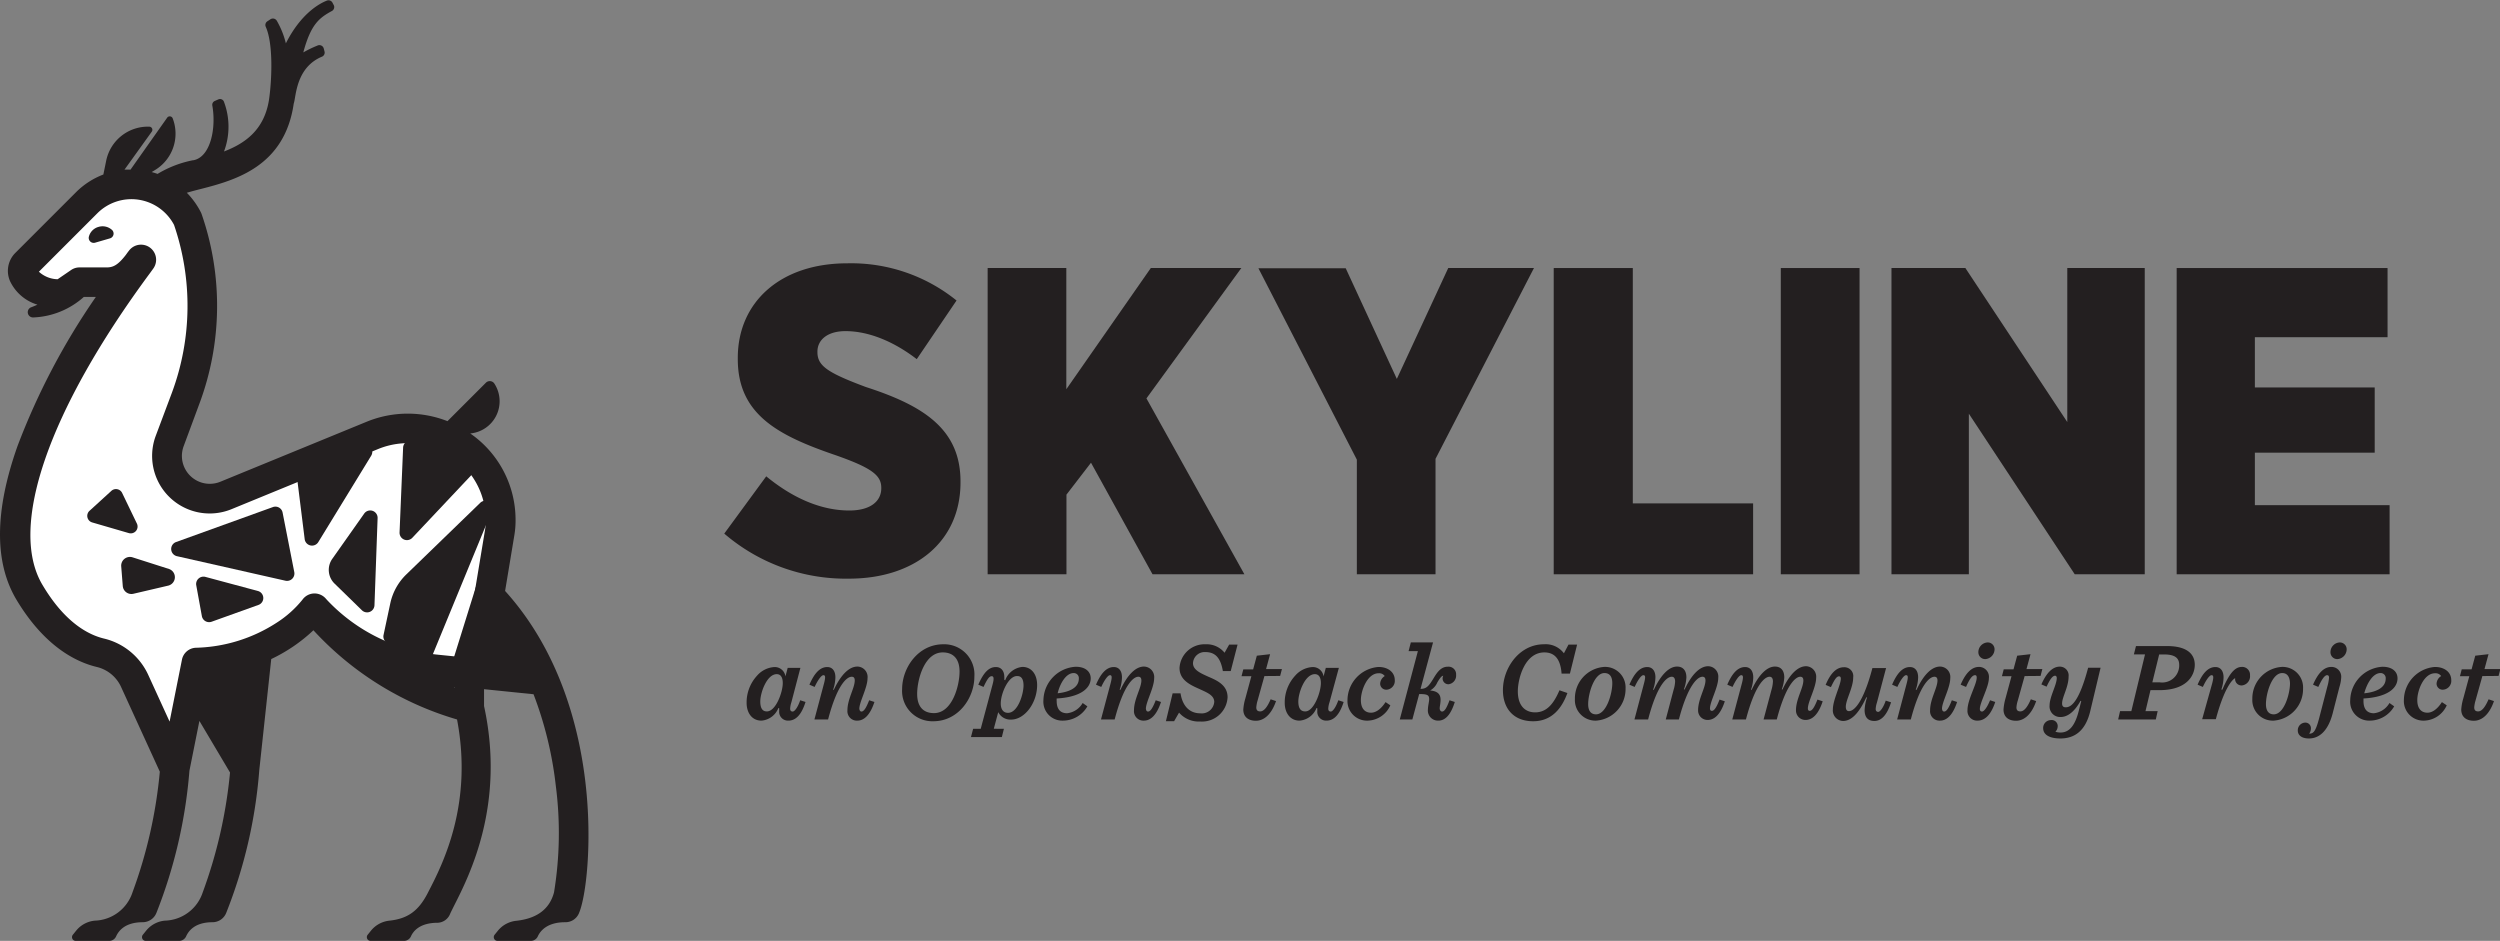 <svg id="Layer_1" data-name="Layer 1" xmlns="http://www.w3.org/2000/svg" viewBox="0 0 365.72 137.64"><rect x="0" y="0" width="365.72" height="137.64" fill="#808080" stroke="none"/><defs><style>.cls-1{fill:#231f20;}.cls-2{fill:#fff;}</style></defs><path class="cls-1" d="M139.09,117.24l6.14-8.38c3.65,3,7.81,5,12.16,5,3.07,0,4.67-1.34,4.67-3.26v-.07c0-1.79-1.34-2.88-6.59-4.73-8.45-2.88-14.4-5.95-14.4-14.08v-.19c0-8.13,6.21-13.83,16-13.83a24.53,24.53,0,0,1,16,5.44l-5.82,8.58c-3.07-2.37-6.79-4.1-10.43-4.1-2.63,0-4.1,1.28-4.1,3v.06c0,2,1.41,3,7.1,5.12,8.51,2.75,13.83,6.21,13.83,13.82v.13c0,8.71-6.72,14.08-16.32,14.08A27.29,27.29,0,0,1,139.09,117.24Z" transform="translate(-33.14 -39.18)"/><path class="cls-1" d="M177.62,78.39h11.51V96.12l12.36-17.73h13.24L200.85,97.46l14.33,25.73H201.74l-9-16.32-3.59,4.67v11.65H177.62Z" transform="translate(-33.14 -39.18)"/><path class="cls-1" d="M231.63,106.42l-14.4-28H230l7.48,16.19L245,78.39h12.54l-14.4,27.91v16.89H231.63Z" transform="translate(-33.14 -39.18)"/><path class="cls-1" d="M260.43,78.39H272v34.43h17.6v10.37H260.43Z" transform="translate(-33.14 -39.18)"/><path class="cls-1" d="M293.65,78.39h11.52v44.8H293.65Z" transform="translate(-33.14 -39.18)"/><path class="cls-1" d="M309.84,78.39h10.81l14.91,22.53V78.39h11.33v44.8H336.65L321.16,99.7v23.49H309.84Z" transform="translate(-33.14 -39.18)"/><path class="cls-1" d="M351.56,78.39h30.85V88.51H363v7.35h17.53v9.54H363v7.68h19.71v10.11H351.56Z" transform="translate(-33.14 -39.18)"/><path class="cls-1" d="M148.91,141.92a3.31,3.31,0,0,0-.18.93c0,.28.13.42.38.42s.72-.55,1.09-1.65l.78.25c-.63,2-1.51,2.73-2.51,2.73a1.29,1.29,0,0,1-1.34-1.44,2.49,2.49,0,0,1,0-.36l-.12-.05a2.91,2.91,0,0,1-2.48,1.85c-1.4,0-2.17-1.16-2.17-2.6a5.78,5.78,0,0,1,1.55-4,3.63,3.63,0,0,1,2.55-1.24,1.58,1.58,0,0,1,1.58,1.37l.33-1.25h1.86Zm-1.26-2.81c0-.85-.31-1.31-.88-1.31-1.45,0-2.41,2.71-2.41,4,0,1,.34,1.45.94,1.45C146.63,143.29,147.65,140.43,147.65,139.11Z" transform="translate(-33.14 -39.18)"/><path class="cls-1" d="M159.16,143.27c.35,0,.69-.52,1.13-1.65l.77.25c-.66,2-1.57,2.73-2.5,2.73a1.38,1.38,0,0,1-1.45-1.52c0-1.64,1.07-3.25,1.07-4.36,0-.38-.16-.54-.44-.54-.75,0-2.15,1.24-3.46,6.25h-2l1.41-5.29c.24-.93.19-1.19-.1-1.19s-.8.7-1.28,1.72l-.76-.33c.7-1.63,1.52-2.58,2.61-2.58.7,0,1.19.51,1.19,1.52a6.07,6.07,0,0,1-.34,1.81l.11,0c1.08-2.3,2.29-3.4,3.45-3.4a1.52,1.52,0,0,1,1.48,1.7c0,1.39-1.2,3.48-1.2,4.47C158.89,143.16,159,143.27,159.16,143.27Z" transform="translate(-33.14 -39.18)"/><path class="cls-1" d="M171.13,133.43a4.42,4.42,0,0,1,4.55,4.72c0,3.15-2.36,6.54-6,6.54a4.43,4.43,0,0,1-4.57-4.71C165.12,136.82,167.49,133.43,171.13,133.43Zm-3.82,7.26c0,1.9.93,2.81,2.46,2.81,2.67,0,3.74-4,3.74-6.07,0-1.9-.94-2.81-2.46-2.81C168.37,134.62,167.31,138.59,167.31,140.69Z" transform="translate(-33.14 -39.18)"/><path class="cls-1" d="M178.21,138.1c-.37,0-.67.47-1.19,1.57l-.77-.33c.79-1.8,1.56-2.58,2.58-2.58.74,0,1.23.54,1.23,1.47,0,.11,0,.26,0,.41l.13.05a3,3,0,0,1,2.51-1.95c1.37,0,2.16,1.13,2.16,2.65,0,2.63-1.82,5.06-3.82,5.06a2,2,0,0,1-1.87-1.09l-.65,2.43H180L179.7,147h-4.52l.32-1.21h1.11l1.73-6.47C178.59,138.41,178.51,138.1,178.21,138.1Zm1.33,4c0,.8.34,1.36,1.06,1.36,1.45,0,2.27-2.75,2.27-4,0-.91-.3-1.38-.9-1.38C180.66,138,179.54,140.64,179.54,142.08Z" transform="translate(-33.14 -39.18)"/><path class="cls-1" d="M187.72,141.36a2.48,2.48,0,0,0,0,.38c0,1.35.7,1.78,1.52,1.78a3,3,0,0,0,2.28-1.5l.69.49a4.14,4.14,0,0,1-3.58,2.09,2.77,2.77,0,0,1-2.85-3,5,5,0,0,1,4.73-4.88c1.4,0,2.19.7,2.19,1.7C192.68,139.91,191.14,141.17,187.72,141.36Zm.14-.76c2.27-.25,3.1-1.13,3.1-2.14a.74.74,0,0,0-.75-.82C189.07,137.64,188.2,139.19,187.86,140.6Z" transform="translate(-33.14 -39.18)"/><path class="cls-1" d="M201.09,143.27c.34,0,.68-.52,1.12-1.65l.77.25c-.65,2-1.57,2.73-2.5,2.73a1.38,1.38,0,0,1-1.45-1.52c0-1.64,1.08-3.25,1.08-4.36,0-.38-.17-.54-.44-.54-.76,0-2.16,1.24-3.47,6.25h-2l1.41-5.29c.24-.93.19-1.19-.1-1.19s-.8.7-1.27,1.72l-.77-.33c.7-1.63,1.52-2.58,2.61-2.58.7,0,1.19.51,1.19,1.52a5.77,5.77,0,0,1-.34,1.81l.12,0c1.07-2.3,2.28-3.4,3.44-3.4a1.53,1.53,0,0,1,1.49,1.7c0,1.39-1.21,3.48-1.21,4.47C200.81,143.16,200.91,143.27,201.09,143.27Z" transform="translate(-33.14 -39.18)"/><path class="cls-1" d="M204.68,140.61h1.16c.31,2,1.45,2.92,2.88,2.92a1.83,1.83,0,0,0,2.05-1.66c0-1-1.08-1.39-2.24-1.93-1.36-.6-2.84-1.32-2.84-3.05a3.67,3.67,0,0,1,3.82-3.46,3.37,3.37,0,0,1,2.77,1.24l.67-1.19h1.23l-1,3.87h-1.15c-.34-2-1.16-2.78-2.56-2.78a1.71,1.71,0,0,0-1.81,1.62c0,1,1.11,1.47,2.28,2,1.34.57,2.78,1.26,2.78,3a3.75,3.75,0,0,1-4,3.54,3.82,3.82,0,0,1-3.1-1.3l-.72,1.25H203.7Z" transform="translate(-33.14 -39.18)"/><path class="cls-1" d="M218.11,138.08l-1,3.58a4.75,4.75,0,0,0-.19,1c0,.44.22.59.57.59.58,0,1.08-.72,1.53-1.77l.79.26c-.8,2.32-2.06,2.88-2.94,2.88-1.08,0-1.85-.54-1.85-1.65a7.46,7.46,0,0,1,.3-1.62l.88-3.25h-1.44l.26-1h1.44l.54-2,1.94-.22-.59,2.18h2.32l-.26,1Z" transform="translate(-33.14 -39.18)"/><path class="cls-1" d="M227.63,141.92a3.31,3.31,0,0,0-.18.93c0,.28.13.42.38.42s.71-.55,1.09-1.65l.78.25c-.63,2-1.52,2.73-2.51,2.73a1.29,1.29,0,0,1-1.34-1.44,2.49,2.49,0,0,1,0-.36l-.12-.05a2.91,2.91,0,0,1-2.48,1.85c-1.4,0-2.17-1.16-2.17-2.6a5.78,5.78,0,0,1,1.55-4,3.63,3.63,0,0,1,2.55-1.24,1.58,1.58,0,0,1,1.58,1.37l.33-1.25H229Zm-1.26-2.81c0-.85-.31-1.31-.88-1.31-1.45,0-2.42,2.71-2.42,4,0,1,.35,1.45,1,1.45C225.34,143.29,226.37,140.43,226.37,139.11Z" transform="translate(-33.14 -39.18)"/><path class="cls-1" d="M237.18,138.67a1.29,1.29,0,0,1-1.14,1.4.89.89,0,0,1-1-.88,1.39,1.39,0,0,1,.67-1.11,1,1,0,0,0-.9-.41c-1.63,0-2.59,2.5-2.59,3.92s.75,1.85,1.48,1.85,1.47-.54,2.13-1.55l.7.47a3.74,3.74,0,0,1-3.27,2.24,2.86,2.86,0,0,1-3-3,4.91,4.91,0,0,1,4.52-4.85C236.18,136.74,237.18,137.51,237.18,138.67Z" transform="translate(-33.14 -39.18)"/><path class="cls-1" d="M244.1,143.27c.36,0,.67-.52,1.09-1.65l.77.25c-.62,2-1.47,2.73-2.41,2.73a1.48,1.48,0,0,1-1.52-1.67c0-.46.18-1.11.18-1.47,0-.6-.26-.75-1.46-.75h0l-1,3.72h-1.84l2.65-10h-1.36l.33-1.28h3.25l-1.83,6.8H241c.86,0,1.22-.49,1.94-1.69.54-.88,1.08-1.55,2-1.55a1.11,1.11,0,0,1,1.21,1.2,1.27,1.27,0,0,1-1.11,1.37.85.85,0,0,1-.77-1.24c-.23,0-.47.32-.85.94a2.48,2.48,0,0,1-1.07,1.21c1.16.1,1.53.6,1.53,1.37,0,.48-.13.95-.13,1.24S243.92,143.27,244.1,143.27Z" transform="translate(-33.14 -39.18)"/><path class="cls-1" d="M253,140.14c0-3.28,2.42-6.71,6-6.71a3.33,3.33,0,0,1,2.92,1.32l.67-1.27h1.26l-1.05,4.24h-1.22c-.17-2.35-1.19-3.1-2.52-3.1-2.89,0-3.88,3.89-3.88,5.68,0,2.17,1.11,3.09,2.53,3.09,1.73,0,2.74-1.31,3.56-3.23l1.16.4c-.82,2.29-2.34,4.13-5,4.13C254.52,144.69,253,142.78,253,140.14Z" transform="translate(-33.14 -39.18)"/><path class="cls-1" d="M270.94,139.89a4.63,4.63,0,0,1-4.31,4.71,3,3,0,0,1-3.1-3.17,4.61,4.61,0,0,1,4.31-4.69A3,3,0,0,1,270.94,139.89Zm-3.09-2.25c-1.51,0-2.38,3-2.38,4.56,0,1,.44,1.48,1.14,1.48,1.52,0,2.39-3,2.39-4.55C269,138.08,268.55,137.64,267.85,137.64Z" transform="translate(-33.14 -39.18)"/><path class="cls-1" d="M281.55,143.08c0-1.64,1.08-3.25,1.08-4.36,0-.38-.16-.54-.44-.54-.72,0-2.14,1.24-3.45,6.25h-1.92l1.14-4.31a4.93,4.93,0,0,0,.23-1.24c0-.39-.13-.7-.49-.7-.75,0-2.16,1.24-3.46,6.25h-2l1.4-5.29c.25-.93.2-1.19-.1-1.19s-.8.7-1.27,1.72l-.77-.33c.7-1.63,1.52-2.58,2.61-2.58.71,0,1.2.51,1.2,1.52a5.83,5.83,0,0,1-.35,1.81l.12,0c1.08-2.3,2.28-3.4,3.39-3.4.9,0,1.37.61,1.37,1.59a6.13,6.13,0,0,1-.37,1.76l.11,0c1.08-2.3,2.29-3.4,3.45-3.4a1.52,1.52,0,0,1,1.47,1.7c0,1.39-1.21,3.48-1.21,4.47,0,.25.1.36.28.36.34,0,.68-.52,1.12-1.65l.77.25c-.65,2-1.57,2.73-2.5,2.73A1.38,1.38,0,0,1,281.55,143.08Z" transform="translate(-33.14 -39.18)"/><path class="cls-1" d="M295.87,143.08c0-1.64,1.08-3.25,1.08-4.36,0-.38-.17-.54-.45-.54-.71,0-2.13,1.24-3.44,6.25h-1.93l1.15-4.31a5.31,5.31,0,0,0,.22-1.24c0-.39-.13-.7-.49-.7-.75,0-2.15,1.24-3.46,6.25h-2l1.41-5.29c.24-.93.19-1.19-.1-1.19s-.8.7-1.27,1.72l-.77-.33c.7-1.63,1.52-2.58,2.61-2.58.7,0,1.19.51,1.19,1.52a5.77,5.77,0,0,1-.34,1.81l.11,0c1.08-2.3,2.29-3.4,3.4-3.4.9,0,1.37.61,1.37,1.59a6.13,6.13,0,0,1-.37,1.76l.11,0c1.08-2.3,2.29-3.4,3.45-3.4a1.53,1.53,0,0,1,1.47,1.7c0,1.39-1.21,3.48-1.21,4.47,0,.25.1.36.27.36.35,0,.69-.52,1.13-1.65l.77.25c-.65,2-1.57,2.73-2.5,2.73A1.38,1.38,0,0,1,295.87,143.08Z" transform="translate(-33.14 -39.18)"/><path class="cls-1" d="M305.91,143.06a6.63,6.63,0,0,1,.36-1.86l-.12,0c-1.08,2.37-2.22,3.45-3.39,3.45a1.54,1.54,0,0,1-1.49-1.72c0-1.37,1.16-3.54,1.16-4.47,0-.23-.1-.34-.25-.34-.34,0-.62.35-1.2,1.58l-.77-.33c.67-1.61,1.53-2.58,2.66-2.58a1.3,1.3,0,0,1,1.37,1.49c0,1.52-1.08,3.25-1.08,4.29,0,.46.18.64.46.64.74,0,2.09-1.21,3.43-6.3h2l-1.34,5.06a3.44,3.44,0,0,0-.18.93c0,.28.15.42.38.42s.72-.55,1.09-1.65l.78.25c-.63,2-1.51,2.73-2.44,2.73S305.91,144.12,305.91,143.06Z" transform="translate(-33.14 -39.18)"/><path class="cls-1" d="M317.55,143.27c.34,0,.68-.52,1.12-1.65l.77.25c-.65,2-1.57,2.73-2.5,2.73a1.38,1.38,0,0,1-1.45-1.52c0-1.64,1.08-3.25,1.08-4.36,0-.38-.17-.54-.44-.54-.75,0-2.16,1.24-3.46,6.25h-2l1.4-5.29c.24-.93.2-1.19-.1-1.19s-.8.7-1.27,1.72l-.77-.33c.7-1.63,1.52-2.58,2.61-2.58.71,0,1.2.51,1.2,1.52a5.83,5.83,0,0,1-.35,1.81l.12,0c1.07-2.3,2.28-3.4,3.44-3.4a1.52,1.52,0,0,1,1.49,1.7c0,1.39-1.21,3.48-1.21,4.47C317.27,143.16,317.37,143.27,317.55,143.27Z" transform="translate(-33.14 -39.18)"/><path class="cls-1" d="M322.77,142.88c0,.28.11.39.33.39s.67-.44,1.16-1.65l.76.25c-.63,1.93-1.55,2.73-2.59,2.73a1.41,1.41,0,0,1-1.47-1.54c0-1.55,1.35-3.74,1.35-4.75,0-.26-.09-.36-.24-.36-.46,0-.87.7-1.32,1.72l-.79-.33c.7-1.63,1.57-2.6,2.68-2.6a1.46,1.46,0,0,1,1.45,1.65C324.09,139.67,322.77,141.94,322.77,142.88Zm.78-7.28a1,1,0,0,1-1-1,1.42,1.42,0,0,1,1.37-1.44,1,1,0,0,1,1,1A1.45,1.45,0,0,1,323.55,135.6Z" transform="translate(-33.14 -39.18)"/><path class="cls-1" d="M329.32,138.08l-1,3.58a4.3,4.3,0,0,0-.2,1c0,.44.23.59.57.59.59,0,1.08-.72,1.54-1.77l.78.26c-.8,2.32-2.06,2.88-2.94,2.88-1.08,0-1.84-.54-1.84-1.65a8.1,8.1,0,0,1,.29-1.62l.88-3.25H326l.26-1h1.43l.54-2,1.95-.22-.59,2.18h2.32l-.26,1Z" transform="translate(-33.14 -39.18)"/><path class="cls-1" d="M335.75,138.16c0,1.51-.95,3-.95,3.92,0,.41.18.57.54.57.87,0,2-1,3.27-5.79h1.82l-1.5,6.3c-.7,3-2.35,4.05-4.39,4.05-1.14,0-2.51-.31-2.51-1.52a1.15,1.15,0,0,1,1.12-1.17.88.88,0,0,1,1,1,1.1,1.1,0,0,1-.33.7,2.22,2.22,0,0,0,.75.12c1.28,0,2.14-1,2.7-3.3l.33-1.29-.1-.05c-.95,1.73-2,2.37-2.91,2.37a1.55,1.55,0,0,1-1.62-1.7c0-1.26,1.05-3,1.05-4,0-.21-.1-.34-.25-.34-.4,0-.8.66-1.24,1.6l-.76-.33c.71-1.63,1.61-2.6,2.69-2.6A1.29,1.29,0,0,1,335.75,138.16Z" transform="translate(-33.14 -39.18)"/><path class="cls-1" d="M347,143.21h1.78l-.27,1.22H343l.28-1.22h1.65l2-8.3H345.3l.31-1.22h4.52c3,0,4.08,1.21,4.08,2.74s-1.12,3.71-5.17,3.71h-1.31ZM349.1,139a2.49,2.49,0,0,0,2.83-2.56c0-.95-.57-1.52-2.19-1.52H349L348,139Z" transform="translate(-33.14 -39.18)"/><path class="cls-1" d="M356.76,139.14c.24-.93.19-1.19-.1-1.19s-.8.7-1.27,1.72l-.77-.33c.7-1.63,1.52-2.58,2.61-2.58.7,0,1.19.51,1.19,1.52a5.82,5.82,0,0,1-.32,1.76l.13.05c.94-2.15,1.73-3.35,2.87-3.35a1.15,1.15,0,0,1,1.19,1.24,1.34,1.34,0,0,1-1.17,1.47.93.93,0,0,1-1-1.06c-.47.2-1.65,1.59-2.83,6h-2Z" transform="translate(-33.14 -39.18)"/><path class="cls-1" d="M370.05,139.89a4.63,4.63,0,0,1-4.31,4.71,3,3,0,0,1-3.11-3.17,4.62,4.62,0,0,1,4.32-4.69A3,3,0,0,1,370.05,139.89ZM367,137.64c-1.52,0-2.38,3-2.38,4.56,0,1,.44,1.48,1.14,1.48,1.52,0,2.38-3,2.38-4.55C368.1,138.08,367.66,137.64,367,137.64Z" transform="translate(-33.14 -39.18)"/><path class="cls-1" d="M375.37,139.68l-1,3.9c-.69,2.6-2,3.63-3.46,3.63-1.14,0-1.63-.54-1.63-1.16a1.12,1.12,0,0,1,1.07-1.16.81.81,0,0,1,.85.83,1.3,1.3,0,0,1-.26.79c.7,0,1-.41,1.59-2.75l1.07-4.13a6.59,6.59,0,0,0,.25-1.3c0-.3-.13-.38-.28-.38-.39,0-.82.7-1.29,1.72l-.77-.33c.7-1.63,1.55-2.6,2.7-2.6a1.43,1.43,0,0,1,1.42,1.55A5.47,5.47,0,0,1,375.37,139.68Zm-.31-4.08a1,1,0,0,1-1-1,1.42,1.42,0,0,1,1.37-1.44,1,1,0,0,1,1,1A1.45,1.45,0,0,1,375.06,135.6Z" transform="translate(-33.14 -39.18)"/><path class="cls-1" d="M378.89,141.36c0,.13,0,.26,0,.38,0,1.35.7,1.78,1.52,1.78a3,3,0,0,0,2.28-1.5l.69.49a4.14,4.14,0,0,1-3.58,2.09,2.77,2.77,0,0,1-2.85-3,5,5,0,0,1,4.73-4.88c1.4,0,2.19.7,2.19,1.7C383.86,139.91,382.32,141.17,378.89,141.36Zm.15-.76c2.27-.25,3.1-1.13,3.1-2.14a.74.74,0,0,0-.75-.82C380.25,137.64,379.38,139.19,379,140.6Z" transform="translate(-33.14 -39.18)"/><path class="cls-1" d="M391.73,138.67a1.29,1.29,0,0,1-1.15,1.4.89.89,0,0,1-1-.88,1.39,1.39,0,0,1,.67-1.11,1,1,0,0,0-.9-.41c-1.63,0-2.59,2.5-2.59,3.92s.75,1.85,1.48,1.85,1.47-.54,2.12-1.55l.71.47a3.75,3.75,0,0,1-3.27,2.24,2.86,2.86,0,0,1-3-3,4.9,4.9,0,0,1,4.52-4.85C390.73,136.74,391.73,137.51,391.73,138.67Z" transform="translate(-33.14 -39.18)"/><path class="cls-1" d="M396.28,138.08l-1,3.58a4.75,4.75,0,0,0-.19,1c0,.44.22.59.57.59.58,0,1.07-.72,1.53-1.77l.79.26c-.8,2.32-2.06,2.88-2.94,2.88-1.08,0-1.85-.54-1.85-1.65a7.46,7.46,0,0,1,.3-1.62l.88-3.25H393l.26-1h1.44l.54-2,1.94-.22-.59,2.18h2.32l-.26,1Z" transform="translate(-33.14 -39.18)"/><path class="cls-2" d="M53.6,77c-1.42,2-2.75,3.31-5,3.31h-4L42,82.1c-4.49,0-6.65-3-5.25-4.46l8.9-8.9A9.23,9.23,0,0,1,52.2,66h0a9.23,9.23,0,0,1,8.23,5.06h0a38.63,38.63,0,0,1-.27,26.13l-2.36,6.36a6.25,6.25,0,0,0,8.23,8l21.51-8.83A13.6,13.6,0,0,1,106.27,115a10.56,10.56,0,0,1-.13,1.91l-1.55,9.31a40.75,40.75,0,0,1,8,12.38l-.39,0L96.92,137a27.92,27.92,0,0,1-17.63-8.68L79,128s-5.29,7.45-17.3,7.93l-3.13,15.62L52.7,138.67a7.46,7.46,0,0,0-5-4.15c-2.72-.65-6.73-2.71-10.41-8.85C31.25,115.64,38.76,96.92,53.6,77Z" transform="translate(-33.14 -39.18)"/><polygon class="cls-1" points="70.35 83.5 65.97 97.56 79.08 99.36 70.35 83.5"/><path class="cls-1" d="M103.35,112.78,92.57,123.22a8.31,8.31,0,0,0-2.32,4.15l-1,4.69a1.07,1.07,0,0,0,.82,1.28l4.84,3.1a1.12,1.12,0,0,0,1.06-.36l9.25-22.48c.15-.18,0,.23,0,0h0A1.08,1.08,0,0,0,103.35,112.78Z" transform="translate(-33.14 -39.18)"/><polygon class="cls-1" points="28.58 96.75 28.63 100.5 35.66 111.39 37.02 95.74 28.58 96.75"/><path class="cls-1" d="M86.44,114.28l-4.69,6.65a2.8,2.8,0,0,0,.34,3.63l4,3.9a1.08,1.08,0,0,0,1.83-.73l.46-12.79A1.08,1.08,0,0,0,86.44,114.28Z" transform="translate(-33.14 -39.18)"/><path class="cls-1" d="M76.61,109.2l1.1,8.84a1.08,1.08,0,0,0,2,.43l7.74-12.64a1.08,1.08,0,0,0-1.34-1.55l-8.85,3.79A1.08,1.08,0,0,0,76.61,109.2Z" transform="translate(-33.14 -39.18)"/><path class="cls-1" d="M92.11,104.66l-.52,12.42a1.08,1.08,0,0,0,1.86.78l8.61-9.14a1.07,1.07,0,0,0,.11-1.33c-.84-1.27-3.17-3.64-9-3.76A1.07,1.07,0,0,0,92.11,104.66Z" transform="translate(-33.14 -39.18)"/><path class="cls-1" d="M73.06,113.36l-14.18,5.12a1.08,1.08,0,0,0,.13,2.06l15.88,3.59a1.08,1.08,0,0,0,1.3-1.26l-1.71-8.71A1.07,1.07,0,0,0,73.06,113.36Z" transform="translate(-33.14 -39.18)"/><path class="cls-1" d="M63.18,123.57l7.74,2.08a1.07,1.07,0,0,1,.09,2l-6.91,2.48a1.08,1.08,0,0,1-1.43-.82l-.83-4.56A1.08,1.08,0,0,1,63.18,123.57Z" transform="translate(-33.14 -39.18)"/><path class="cls-1" d="M57.88,122.42l-5.35-1.71A1.28,1.28,0,0,0,50.87,122l.23,2.91a1.27,1.27,0,0,0,1.56,1.13l5.13-1.2A1.27,1.27,0,0,0,57.88,122.42Z" transform="translate(-33.14 -39.18)"/><path class="cls-1" d="M52,117.17l-5.36-1.56a1,1,0,0,1-.4-1.71L49.42,111a1,1,0,0,1,1.59.3l2.17,4.5A1,1,0,0,1,52,117.17Z" transform="translate(-33.14 -39.18)"/><path class="cls-1" d="M47.56,72.37a2,2,0,0,0-1.41,1.4.73.73,0,0,0,.91.91l2.17-.63a.73.73,0,0,0,.3-1.23A2.05,2.05,0,0,0,47.56,72.37Z" transform="translate(-33.14 -39.18)"/><path class="cls-1" d="M118.78,153.63c-.92-7.93-3.72-19.12-11.75-28l1.37-8.25a13,13,0,0,0,.16-2.31,15.35,15.35,0,0,0-6.63-12.48,4.73,4.73,0,0,0,3.52-7.31.8.8,0,0,0-1.24-.1l-5.61,5.61a15.88,15.88,0,0,0-11.76.06l-21.51,8.82A4.08,4.08,0,0,1,60,104.47l2.36-6.37a40.91,40.91,0,0,0,.28-27.59,2,2,0,0,0-.11-.26,11.46,11.46,0,0,0-2.06-2.87c.7-.21,1.47-.41,2.11-.57,5.08-1.3,12.21-3.33,13.53-12.48.35-.92.26-5.25,4.13-6.86a.64.64,0,0,0,.37-.77l-.11-.43a.66.66,0,0,0-.93-.42,16.29,16.29,0,0,0-2.06,1c1.12-4.19,2.37-5.07,4.23-6.09A.66.66,0,0,0,82,40l-.21-.4a.65.65,0,0,0-.83-.33c-1.21.47-3.86,2-6,6.25a12.59,12.59,0,0,0-1.33-3.31.66.66,0,0,0-.93-.21l-.44.29a.65.65,0,0,0-.24.82c1.11,2.47.9,7.72.47,10.68-.69,4.34-3.42,6.34-6.58,7.55a10.34,10.34,0,0,0,0-7.25.61.61,0,0,0-.83-.37l-.52.23a.61.61,0,0,0-.36.67c.59,3.31-.26,7.53-2.76,8l-.06,0a15.92,15.92,0,0,0-5.19,2c-.28-.1-.57-.19-.86-.27l.43-.26a6.22,6.22,0,0,0,2.64-7.6.46.46,0,0,0-.8-.1L52.23,64a8.51,8.51,0,0,0-.88,0l4-5.57a.46.46,0,0,0-.36-.72h0a6.23,6.23,0,0,0-6.32,5l-.41,2a11.41,11.41,0,0,0-4,2.59l-8.9,8.9a3.72,3.72,0,0,0-.74,4.13,6.49,6.49,0,0,0,4,3.42c-.29.13-.57.25-.86.36A.77.77,0,0,0,38,85.62a11.78,11.78,0,0,0,7.4-3h1.76A101.36,101.36,0,0,0,35.7,104.44c-3.36,9.49-3.41,17-.16,22.46,4.07,6.79,8.64,9.1,11.76,9.85a5.24,5.24,0,0,1,3.56,2.94l5.66,12.38a69.28,69.28,0,0,1-4,17.66A6,6,0,0,1,47,173.86a4,4,0,0,0-2.7,1.44l-.5.62a.55.55,0,0,0,.43.9h4.89a1.1,1.1,0,0,0,1-.65c.35-.79,1.29-2.08,3.9-2.08a2.17,2.17,0,0,0,2-1.36,72,72,0,0,0,4.83-20.79l1.46-7.3,4.48,7.55a69.63,69.63,0,0,1-4,17.55,6,6,0,0,1-5.55,4.12,4,4,0,0,0-2.7,1.44l-.5.62a.55.55,0,0,0,.43.9h4.89a1.13,1.13,0,0,0,1-.65c.35-.79,1.27-2.08,3.87-2.08a2.16,2.16,0,0,0,2-1.36,71.4,71.4,0,0,0,4.84-20.89l1.75-16.25a23.76,23.76,0,0,0,6.17-4.21A46.1,46.1,0,0,0,100,144.43c2.34,12.29-2,21-4.2,25.22-1.38,2.78-3,3.92-5.68,4.21a4,4,0,0,0-2.69,1.44l-.5.62a.55.55,0,0,0,.43.9h4.89a1.12,1.12,0,0,0,1-.65c.35-.79,1.31-2,3.92-2A2.05,2.05,0,0,0,99,172.83c.15-.32.36-.74.6-1.22,2.25-4.44,7.48-14.8,4.35-29.15V140l7.24.74a54.48,54.48,0,0,1,3.26,13.41,53.79,53.79,0,0,1-.26,15.56c-.72,2.74-2.86,3.88-5.52,4.17A4,4,0,0,0,106,175.3l-.5.62a.55.55,0,0,0,.42.9h4.89a1.13,1.13,0,0,0,1-.65c.35-.79,1.35-2.08,4-2.08a2.14,2.14,0,0,0,2-1.26C118.86,170.48,119.82,162.49,118.78,153.63ZM67.56,145l-4-6.68,0-.19a29.4,29.4,0,0,0,4.75-.85Zm32.09-5.34v.15l-.07,0Zm-2.39-4.7a25.83,25.83,0,0,1-16.27-8l-.26-.29A2.21,2.21,0,0,0,79,126a2.18,2.18,0,0,0-1.61.9,15.63,15.63,0,0,1-3.77,3.37,22.7,22.7,0,0,1-11.86,3.67,2.16,2.16,0,0,0-2,1.73l-1.81,9.07-3.11-6.8a9.55,9.55,0,0,0-6.5-5.35c-2.31-.56-5.75-2.37-9-7.87-5-8.41.83-25.43,15.75-45.6l.45-.62h0l0,0A2.17,2.17,0,0,0,52,75.86h0c-.16.2-.31.41-.46.62-1.18,1.52-1.88,1.82-2.8,1.82H44.78a2.17,2.17,0,0,0-1.21.36l-2,1.37a4.19,4.19,0,0,1-2.74-1.1l8.54-8.54a7.05,7.05,0,0,1,11.23,1.69,36.53,36.53,0,0,1-.3,24.52L55.9,103A8.42,8.42,0,0,0,67,113.67l21.5-8.82a11.51,11.51,0,0,1,10.7,1.09,11.11,11.11,0,0,1,5,9.19,8.14,8.14,0,0,1-.1,1.53l-1.54,9.3a.09.09,0,0,0,0,.05,870746358309.23,870746358309.23,0,0,0,0,.22v.21s0,.06,0,.09,0,.08,0,.12,0,.06,0,.09l0,.11a.3.3,0,0,0,0,.1.42.42,0,0,0,0,.1.3.3,0,0,0,0,.1.36.36,0,0,0,0,.09.54.54,0,0,0,0,.11l0,.08.07.09,0,.09a.27.27,0,0,1,.07.08l.08.09,0,0a37.24,37.24,0,0,1,6,8.35Z" transform="translate(-33.14 -39.18)"/></svg>